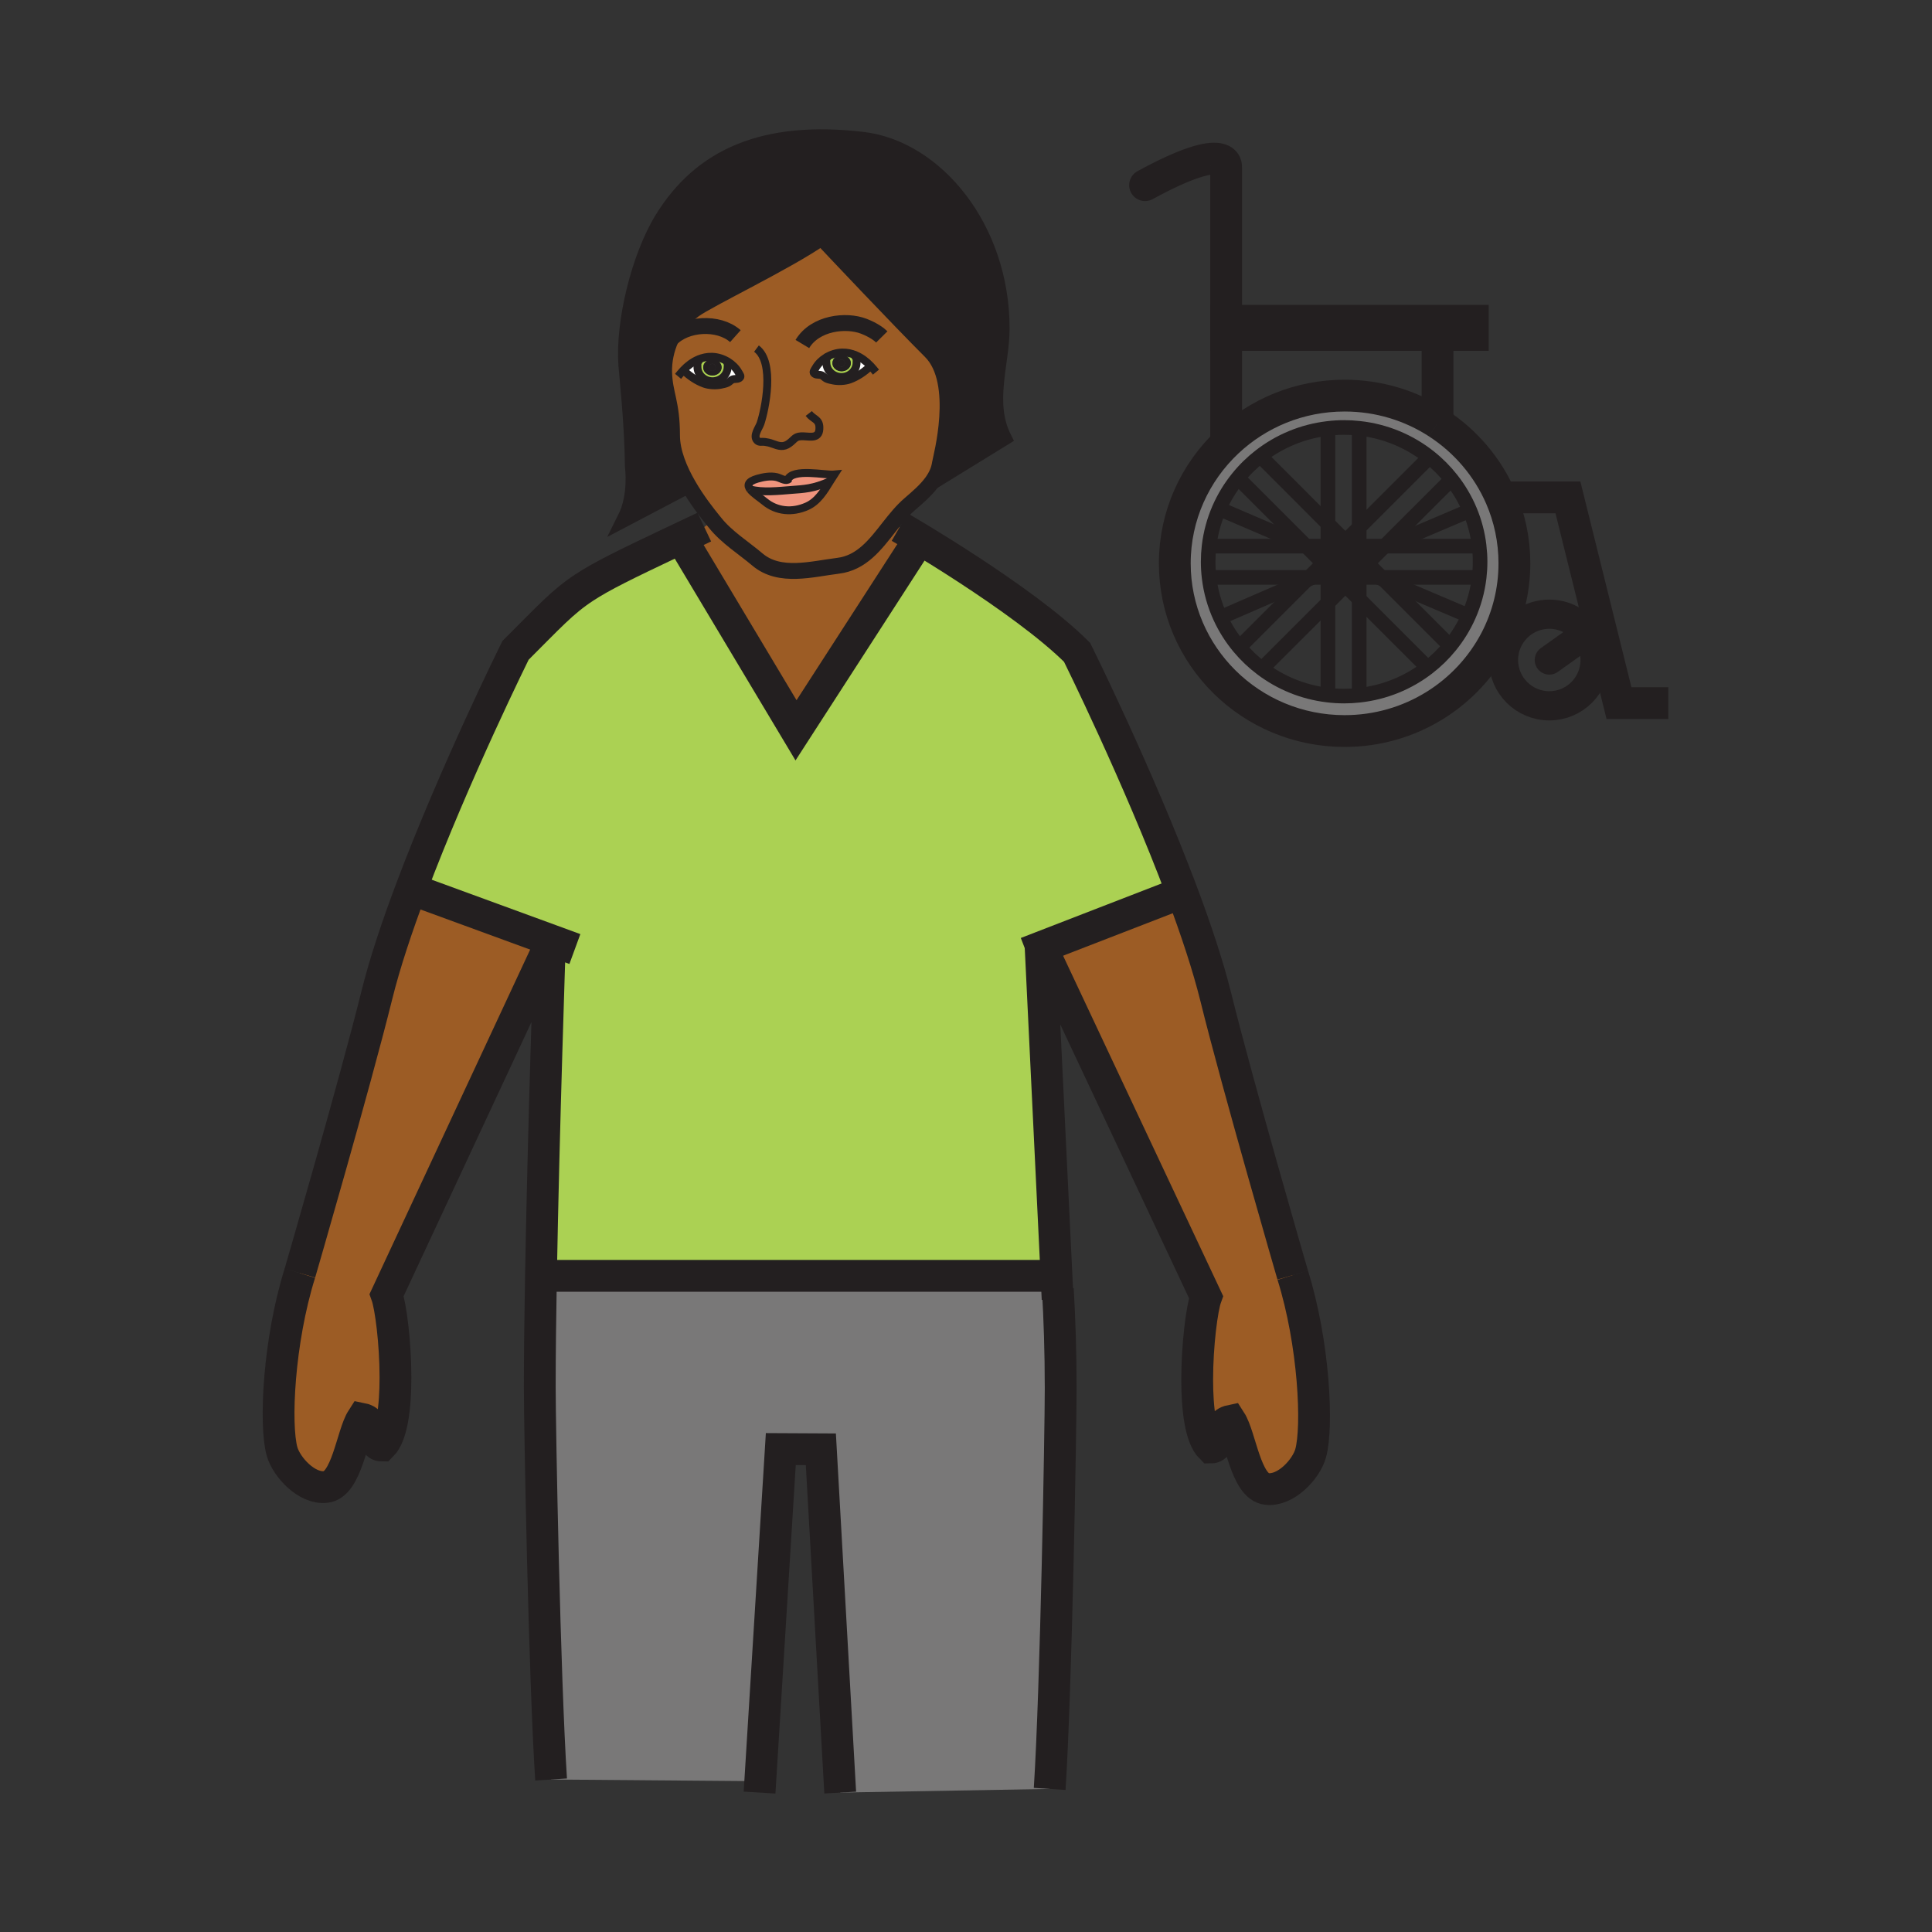 <svg enable-background="new 0 0 850.394 850.394" height="850.394" viewBox="0 0 850.394 850.394" width="850.394" xmlns="http://www.w3.org/2000/svg"><rect x="0" y="0" width="850.394" height="850.394" fill="#333333" stroke="none"/><path d="m458.05 416.99 6.97 144.43-3.239.16h-219.541l-4.13-.061c1.17-65.829 3.89-145.519 3.89-145.519l.75-2.04-61.8-22.61c19.19-51.09 45.95-105.07 45.95-105.07 14.94-14.93 20.7-21.38 30.23-27.65 7.89-5.2 18.38-10.28 38.8-19.97l5.11.34 49.34 82.46 53.01-82.1 1.46-2.1c5.46 3.31 12.99 7.96 21.26 13.37 16.54 10.81 36.069 24.6 48 36.53 0 0 27 54.43 46.21 105.71l-.38.15-61.54 23.83-.4-.85z" fill="#abd153"/><path d="m530.85 570.89-72.45-154.04 61.54-23.83.38-.15h.01c6.1 16.3 11.42 32.28 14.84 46.09 9.76 39.51 33.84 122.31 33.84 122.31 9.38 29.91 11.16 66.771 7.88 78.44-1.93 6.91-10.85 16.66-19.29 15.67-9.319-1.01-11.46-22.979-15.97-29.979-7.05 1.47-3.43 11.75-8.64 11.75-4.521-4.5-6.03-16.91-6.03-29.9 0-15.341 2.11-31.481 3.89-36.361z" fill="#9c5c25"/><path d="m383.25 161.09c-1.9-2-4.11-3.68-6.58-4.73-1.85-.8-3.86-1.24-6-1.19-2.46.05-4.97.85-7.11 2.2-1.9 1.16-3.51 2.75-4.56 4.61-.63 1.13-1.48 1.91-.36 2.6.94.6 2.09.17 3.1.64.68.32 1.3 1.1 2.03 1.44.87.4 2.02.64 2.96.82 2.22.46 5.13.33 7.24-.42 3.49-1.25 6.52-3.41 9.14-5.84zm-80.23 52.52c-3.91-6.74-7.23-14.61-7.23-21.96 0-14.64-3.23-18.13-3.48-27.85-.12-4.9.95-9.93 2.98-14.5 2.28-5.12 5.76-9.68 10.14-12.89 6.39-4.7 41.19-21.29 56.05-31.71.21.46.57.77 1.06.91 5.38 5.71 32.48 34.44 47.14 49.09 13.64 13.65 4.35 47.15 4.06 49.21-.43 3.06-1.72 5.76-3.5 8.22-2.65 3.68-6.4 6.84-9.95 9.91-3.28 2.84-6.11 6.37-8.91 9.92-6.15 7.83-12.16 15.82-22.54 17.08-11.35 1.39-25.64 5.53-35.4-2.72-6.06-5.14-13.67-9.88-18.66-16.17-.25-.31-.57-.7-.96-1.18-2.29-2.84-6.85-8.53-10.8-15.36zm-2.25-50.65.15.13c2.62 2.42 5.64 4.58 9.13 5.83 2.12.75 5.03.88 7.24.43.94-.2 2.1-.42 2.96-.83.74-.33 1.35-1.11 2.03-1.43 1.02-.48 2.17-.06 3.11-.65 1.11-.68.26-1.47-.36-2.6-1.05-1.85-2.66-3.44-4.55-4.61-2.15-1.34-4.66-2.14-7.13-2.2-2.14-.05-4.14.39-6 1.19-2.47 1.05-4.68 2.74-6.58 4.74zm66.45 45.92c-3.87.39-18.41-2.96-20.51 2.3-1.3.53-3.42-.85-4.87-1.18-2.72-.63-5.88-.03-8.52.73-4.25 1.23-4.46 2.91-3.12 4.68h.01c1.38 1.82 4.42 3.74 6.38 5.36 5.29 4.37 12.17 4.93 18.59 2.09 4.73-2.09 7.52-6.69 10.18-11.03.63-1.01 1.24-2 1.86-2.95z" fill="#9c5c25"/><path d="m584.16 246.24c.09-.58.26-1.13.5-1.65 1.149-2.46 3.84-4.19 6.97-4.19 2.86 0 5.351 1.44 6.63 3.56.24.39.44.81.59 1.24.23.66.351 1.35.351 2.07 0 3.8-3.391 6.88-7.57 6.88-2.7 0-5.07-1.29-6.399-3.23-.131-.18-.25-.36-.341-.55 0 0-.01 0-.01-.01-.52-.93-.81-1.98-.81-3.09-.001-.35.029-.7.089-1.03z" fill="#231f20"/><path d="m660.58 218.93c3.86 8.91 6 18.72 6 29.03 0 12.1-2.95 23.52-8.17 33.61-12.391 23.87-37.55 40.21-66.57 40.21-41.28 0-74.74-33.06-74.74-73.82 0-21.02 8.9-39.99 23.17-53.44 13.421-12.63 31.57-20.39 51.57-20.39 15.101 0 29.16 4.43 40.91 12.04v.01c12.25 7.92 22 19.3 27.83 32.75zm-62.32 87.09c11.3-1.22 21.65-5.56 30.16-12.12 3.65-2.81 6.96-6.03 9.85-9.59 3.28-4.02 6.04-8.48 8.16-13.26 2.351-5.26 3.94-10.93 4.641-16.86.27-2.27.41-4.58.41-6.92s-.141-4.64-.41-6.91c-.641-5.48-2.04-10.73-4.101-15.64-2.069-4.96-4.81-9.57-8.1-13.74-2.84-3.61-6.09-6.88-9.7-9.75-8.65-6.88-19.28-11.45-30.91-12.7-2.17-.25-4.38-.37-6.62-.37-2.42 0-4.8.14-7.14.43-11.16 1.3-21.37 5.64-29.78 12.16-3.64 2.82-6.95 6.05-9.83 9.63-3.34 4.11-6.13 8.67-8.26 13.57-2.24 5.15-3.76 10.67-4.439 16.45-.261 2.25-.4 4.55-.4 6.87 0 2.33.14 4.62.41 6.88.72 6.22 2.43 12.14 4.96 17.62 2.189 4.75 5 9.16 8.33 13.14 2.95 3.52 6.3 6.7 9.979 9.45 8.21 6.18 18.08 10.29 28.84 11.58 2.4.3 4.851.45 7.33.45 2.24 0 4.45-.12 6.62-.37z" fill="#797878"/><path d="m306.99 161.47c0 3.5 2.98 6.34 6.65 6.34s6.64-2.84 6.64-6.34c0-.98.26-.89-.14-1.7l.34-.54c1.89 1.17 3.5 2.76 4.55 4.61.62 1.13 1.47 1.92.36 2.6-.94.59-2.09.17-3.11.65-.68.32-1.29 1.1-2.03 1.43-.86.41-2.02.63-2.96.83-2.21.45-5.12.32-7.24-.43-3.49-1.25-6.51-3.41-9.13-5.83l-.15-.13c1.9-2 4.11-3.69 6.58-4.74l.23.58c-.72 1.01-.59 1.35-.59 2.67z" fill="#fff"/><path d="m465.31 567.41.301-.01c.76 12.84 1.26 27.529 1.26 43.859 0 18.311-2 132.08-4.84 176.16l-92.2 1.61-8.52-151.11-17.63-.09-9.05 146.33-2.631-.159-89.43-.73c-2.91-45.109-4.98-154.189-4.98-172.84 0-14 .2-30.939.52-48.91l4.13.061h219.54l3.239-.16z" fill="#797878"/><path d="m295.29 149.3c-2.03 4.57-3.1 9.6-2.98 14.5.25 9.72 3.48 13.21 3.48 27.85 0 7.35 3.32 15.22 7.23 21.96l-27.75 14.58c5.07-10.14 3.31-22.67 3.31-22.67-.2-19.27-2.55-40.3-2.88-44.85-1.36-18.89 5.66-47.59 15.85-64.18 17.14-27.94 45.09-39.98 88.14-34.95 31.96 3.72 61.19 38.69 61.19 83.02 0 15.53-6.899 32.69.86 48.18l-31.5 19.39c1.78-2.46 3.07-5.16 3.5-8.22.29-2.06 9.58-35.56-4.06-49.21-14.66-14.65-41.76-43.38-47.14-49.09-.61-.65-.94-1-.94-1-.04.03-.08.06-.12.09-14.86 10.42-49.66 27.01-56.05 31.71-4.38 3.21-7.86 7.77-10.14 12.89z" fill="#231f20"/><path d="m404.85 237.26-1.46 2.1-53.01 82.1-49.34-82.46-5.11-.34c4.24-2.01 8.91-4.21 14.07-6.66l3.82-3.03c.39.48.71.87.96 1.18 4.99 6.29 12.6 11.03 18.66 16.17 9.76 8.25 24.05 4.11 35.4 2.72 10.38-1.26 16.39-9.25 22.54-17.08l4.62.04s3.39 1.96 8.85 5.26z" fill="#9c5c25"/><path d="m383.25 161.09-.14.13c-2.62 2.43-5.65 4.59-9.14 5.84-2.11.75-5.02.88-7.24.42-.94-.18-2.09-.42-2.96-.82-.73-.34-1.35-1.12-2.03-1.44-1.01-.47-2.16-.04-3.1-.64-1.12-.69-.27-1.47.36-2.6 1.05-1.86 2.66-3.45 4.56-4.61l.33.53c-.41.82-.15.73-.15 1.71 0 3.5 2.98 6.34 6.65 6.34s6.64-2.84 6.64-6.34c0-1.32.13-1.66-.59-2.67l.23-.58c2.47 1.05 4.68 2.73 6.58 4.73z" fill="#fff"/><path d="m376.44 156.94c.72 1.01.59 1.35.59 2.67 0 3.5-2.97 6.34-6.64 6.34s-6.65-2.84-6.65-6.34c0-.98-.26-.89.15-1.71l-.33-.53c2.14-1.35 4.65-2.15 7.11-2.2 2.14-.05 4.15.39 6 1.19zm-1.94 2.91c0-1.97-1.81-3.56-4.05-3.56s-4.05 1.59-4.05 3.56 1.81 3.56 4.05 3.56 4.05-1.59 4.05-3.56z" fill="#abd150"/><path d="m370.45 156.29c2.24 0 4.05 1.59 4.05 3.56s-1.81 3.56-4.05 3.56-4.05-1.59-4.05-3.56 1.81-3.56 4.05-3.56zm1.46 3.56c0-.88-.65-1.58-1.46-1.58-.8 0-1.45.7-1.45 1.58 0 .87.65 1.58 1.45 1.58.81 0 1.46-.71 1.46-1.58z" fill="#231f20"/><path d="m370.45 158.27c.81 0 1.46.7 1.46 1.58 0 .87-.65 1.58-1.46 1.58-.8 0-1.45-.71-1.45-1.58 0-.88.65-1.58 1.45-1.58z" fill="#231f20"/><path d="m346.71 211.18c2.1-5.26 16.64-1.91 20.51-2.3-.62.95-1.23 1.94-1.86 2.95-7.42 3.36-11.72 3.4-16.98 3.82-5.23.41-12.96 1.28-18.17-.24h-.01c-1.34-1.77-1.13-3.45 3.12-4.68 2.64-.76 5.8-1.36 8.52-.73 1.45.33 3.57 1.71 4.87 1.18z" fill="#ef947d"/><path d="m365.36 211.83c-2.66 4.34-5.45 8.94-10.18 11.03-6.42 2.84-13.3 2.28-18.59-2.09-1.96-1.62-5-3.54-6.38-5.36 5.21 1.52 12.94.65 18.17.24 5.26-.42 9.56-.46 16.98-3.82z" fill="#ef947d"/><path d="m320.48 159.23-.34.54c.4.81.14.72.14 1.7 0 3.5-2.97 6.34-6.64 6.34s-6.65-2.84-6.65-6.34c0-1.32-.13-1.66.59-2.67l-.23-.58c1.86-.8 3.86-1.24 6-1.19 2.47.06 4.98.86 7.13 2.2zm-2.86 2.48c0-1.97-1.81-3.56-4.04-3.56-2.24 0-4.05 1.59-4.05 3.56s1.81 3.56 4.05 3.56c2.23 0 4.04-1.59 4.04-3.56z" fill="#abd150"/><path d="m313.58 158.15c2.23 0 4.04 1.59 4.04 3.56s-1.81 3.56-4.04 3.56c-2.24 0-4.05-1.59-4.05-3.56s1.81-3.56 4.05-3.56zm1.45 3.56c0-.87-.65-1.58-1.45-1.58-.81 0-1.45.71-1.45 1.58s.64 1.58 1.45 1.58c.8 0 1.45-.71 1.45-1.58z" fill="#231f20"/><path d="m313.58 160.13c.8 0 1.45.71 1.45 1.58s-.65 1.58-1.45 1.58c-.81 0-1.45-.71-1.45-1.58s.64-1.58 1.45-1.58z" fill="#231f20"/><path d="m242.75 413.96-.75 2.04-71.81 154c1.78 4.88 3.88 20.99 3.88 36.3 0 13.021-1.52 25.46-6.04 29.97-5.18 0-1.58-10.31-8.66-11.739-4.49 6.989-6.63 28.95-15.95 29.979-8.41 1-17.35-8.79-19.28-15.66-3.28-11.699-1.52-48.54 7.86-78.47 0 0 24.08-82.8 33.86-122.3 3.46-13.99 8.88-30.21 15.09-46.73z" fill="#9c5c25"/><g fill="none"><path d="m132 560.38s24.08-82.8 33.86-122.3c3.46-13.99 8.88-30.21 15.09-46.73 19.19-51.09 45.95-105.07 45.95-105.07 14.94-14.93 20.7-21.38 30.23-27.65 7.89-5.2 18.38-10.28 38.8-19.97 4.24-2.01 8.91-4.21 14.07-6.66" stroke="#231f20" stroke-width="14"/><path d="m242.57 783.27c-2.91-45.109-4.98-154.189-4.98-172.84 0-14 .2-30.939.52-48.91 1.17-65.83 3.89-145.52 3.89-145.52l-71.81 154c1.78 4.88 3.88 20.99 3.88 36.3 0 13.021-1.52 25.46-6.04 29.97-5.18 0-1.58-10.31-8.66-11.739-4.49 6.989-6.63 28.95-15.95 29.979-8.41 1-17.35-8.79-19.28-15.66-3.28-11.699-1.52-48.54 7.86-78.47" stroke="#231f20" stroke-width="14"/><path d="m569.01 561.27s-24.08-82.8-33.84-122.31c-3.42-13.81-8.74-29.79-14.84-46.09h-.01c-19.21-51.28-46.21-105.71-46.21-105.71-11.931-11.93-31.46-25.72-48-36.53-8.271-5.41-15.8-10.06-21.26-13.37-5.46-3.3-8.85-5.26-8.85-5.26" stroke="#231f20" stroke-width="14"/><path d="m465.52 571.83-.21-4.42-.29-5.99-6.97-144.43-.05-.99.4.85 72.449 154.04c-1.779 4.88-3.89 21.021-3.89 36.36 0 12.99 1.51 25.4 6.03 29.9 5.21 0 1.59-10.28 8.64-11.75 4.51 7 6.65 28.97 15.97 29.979 8.44.99 17.36-8.76 19.29-15.67 3.28-11.67 1.5-48.53-7.88-78.44" stroke="#231f20" stroke-width="14"/><path d="m462.03 787.42c2.84-44.08 4.84-157.85 4.84-176.16 0-16.33-.5-31.02-1.26-43.859" stroke="#231f20" stroke-width="14"/><path d="m369.83 789.03-8.52-151.11-17.63-.09-9.05 146.33-.3 4.87" stroke="#231f20" stroke-width="14"/><path d="m242.24 561.58h219.54" stroke="#231f20" stroke-width="14"/><path d="m180.95 391.35 61.8 22.61 10.29 3.77" stroke="#231f20" stroke-width="14"/><path d="m519.94 393.02-61.54 23.83-.35.14-6.2 2.4" stroke="#231f20" stroke-width="14"/><path d="m301.04 239 49.34 82.46 53.01-82.1" stroke="#231f20" stroke-width="14"/><path d="m632.75 186.18c12.25 7.92 22 19.3 27.83 32.75 3.86 8.91 6 18.72 6 29.03 0 12.1-2.95 23.52-8.17 33.61-12.391 23.87-37.55 40.21-66.57 40.21-41.28 0-74.74-33.06-74.74-73.82 0-21.02 8.9-39.99 23.17-53.44 13.421-12.63 31.57-20.39 51.57-20.39 15.101 0 29.16 4.43 40.91 12.04" stroke="#231f20" stroke-width="14"/><path d="m651.07 240.36c.27 2.27.41 4.57.41 6.91s-.141 4.65-.41 6.92c-.7 5.93-2.29 11.6-4.641 16.86-2.12 4.78-4.88 9.24-8.16 13.26-2.89 3.56-6.199 6.78-9.85 9.59-8.51 6.56-18.86 10.9-30.16 12.12-2.17.25-4.38.37-6.62.37-2.479 0-4.93-.15-7.33-.45-10.76-1.29-20.63-5.4-28.84-11.58-3.68-2.75-7.029-5.93-9.979-9.45-3.33-3.98-6.141-8.39-8.33-13.14-2.53-5.48-4.24-11.4-4.96-17.62-.271-2.26-.41-4.55-.41-6.88 0-2.32.14-4.62.4-6.87.68-5.78 2.199-11.3 4.439-16.45 2.13-4.9 4.92-9.46 8.26-13.57 2.88-3.58 6.19-6.81 9.83-9.63 8.41-6.52 18.62-10.86 29.78-12.16 2.34-.29 4.72-.43 7.14-.43 2.24 0 4.45.12 6.62.37 11.63 1.25 22.26 5.82 30.91 12.7 3.61 2.87 6.86 6.14 9.7 9.75 3.29 4.17 6.03 8.78 8.1 13.74 2.061 4.91 3.461 10.16 4.101 15.64z" stroke="#231f20" stroke-width="6.43"/><path d="m531.57 240.4h.62 42.73.1 9.48 5.5 1.63 2.73 3.9 11.18.69 40.59" stroke="#231f20" stroke-width="6.43"/><path d="m531.57 254.15h.63 44.05 1.53 6.72 4.16 2.97 4.06 2.57 8.46 1.4 42.6" stroke="#231f20" stroke-width="6.43"/><path d="m584.5 243.72v-3.32-9.86-41.95-.38" stroke="#231f20" stroke-width="6.43"/><path d="m584.5 304.25v-38.91-11.19-2.18" stroke="#231f20" stroke-width="6.43"/><path d="m598.26 244.44v-.48-3.56-8.26-43.61-.32" stroke="#231f20" stroke-width="6.43"/><path d="m598.26 307.35v-1.33-42.27-9.6-2.57-.3" stroke="#231f20" stroke-width="6.43"/><path d="m638.87 210.98-29.43 29.42-.5.51-7.03 7.03-2.92 2.92-.73.72-2.57 2.57-3.52 3.51-7.67 7.68-29.03 29.02" stroke="#231f20" stroke-width="6.43"/><path d="m584.5 245.9-.34.34-1.7 1.7-6.21 6.21-1.17 1.17-29.59 29.59" stroke="#231f20" stroke-width="6.43"/><path d="m629.17 201.23-30.91 30.91-6.08 6.08-2.18 2.18" stroke="#231f20" stroke-width="6.43"/><path d="m588.66 254.15 3.51 3.51 6.09 6.09 30.15 30.14" stroke="#231f20" stroke-width="6.43"/><path d="m544.89 210.38 29.95 29.95.08.07 7.54 7.54 2.42 2.42" stroke="#231f20" stroke-width="6.43"/><path d="m599.51 245.54 2.4 2.4 6.21 6.21 1.03 1.04 29.12 29.12" stroke="#231f20" stroke-width="6.43"/><path d="m554.73 200.76 29.77 29.78 7.68 7.68 2.18 2.18" stroke="#231f20" stroke-width="6.43"/><path d="m598.99 250.86 7.73 3.29 2.43 1.04 37.28 15.86" stroke="#231f20" stroke-width="6.43"/><path d="m536.64 223.95 38.2 16.38.18.07 9.49 4.07" stroke="#231f20" stroke-width="6.43"/><path d="m585.23 250.92-7.45 3.23-2.7 1.17-37.92 16.45" stroke="#231f20" stroke-width="6.43"/><path d="m646.96 224.72-36.83 15.68-1.19.51-10.09 4.29" stroke="#231f20" stroke-width="6.43"/><path d="m598.85 245.2c.23.66.351 1.35.351 2.07 0 3.8-3.391 6.88-7.57 6.88-2.7 0-5.07-1.29-6.399-3.23-.131-.18-.25-.36-.341-.55 0 0-.01 0-.01-.01-.52-.93-.81-1.98-.81-3.09 0-.35.029-.7.09-1.03.09-.58.26-1.13.5-1.65 1.149-2.46 3.84-4.19 6.97-4.19 2.86 0 5.351 1.44 6.63 3.56.239.39.439.81.589 1.24z" stroke="#231f20" stroke-width="6.43"/><path d="m539.69 141.21v-67.46s1.939-12.8-35.671 7.75" stroke="#231f20" stroke-linecap="round" stroke-linejoin="round" stroke-width="14"/><path d="m539.69 193.08v-45.66" stroke="#231f20" stroke-linecap="round" stroke-linejoin="round" stroke-width="14"/><path d="m660.57 218.93h.01 29.56l13.87 55.87 8.61 34.69h21.71" stroke="#231f20" stroke-width="14"/><path d="m539.69 141.21h108.57v6.21h-15.51-93.06z" stroke="#231f20" stroke-width="14"/><path d="m632.75 147.42v38.75.01" stroke="#231f20" stroke-width="14"/><path d="m698.36 278.82c2.359 3.29 3.739 7.33 3.739 11.69 0 11.14-9.02 20.16-20.149 20.16-11.141 0-20.17-9.02-20.17-20.16 0-2.79.56-5.44 1.59-7.85 3.06-7.23 10.229-12.31 18.58-12.31 6.77 0 12.76 3.34 16.41 8.47z" stroke="#231f20" stroke-width="12.86"/><path d="m681.95 290.51 16.41-11.69 5.65-4.02" stroke="#231f20" stroke-linecap="round" stroke-linejoin="round" stroke-width="12.86"/><path d="m353.17 151.42c5.62-9.36 19.29-10.85 27.1-7.8 4.2 1.64 6.76 3.57 7.86 4.68" stroke="#231f20" stroke-width="7"/><path d="m323.69 147.96c-7.45-6.63-21.97-5.61-28.4 1.34-.34.36-.65.73-.94 1.12" stroke="#231f20" stroke-width="7"/><path d="m332.97 153.44c8.16 6.11 3.84 26.78 1.78 32.94-.65 1.96-3.46 5.45-1.48 7.49.95.98 2.18.45 3.38.64 1.25.19 1.99.32 3.41.84 2.77 1.03 4.78 1.66 7.26-.16 2.7-1.95 2.5-3.33 6.47-3.14 3.35.16 7.05 1.1 6.88-4.04-.11-3.55-2.78-3.5-4.68-6.01" stroke="#231f20" stroke-width="3.471"/><path d="m330.2 215.41c-1.34-1.77-1.13-3.45 3.12-4.68 2.64-.76 5.8-1.36 8.52-.73 1.45.33 3.57 1.71 4.87 1.18.22-.09.41-.23.58-.44" stroke="#231f20" stroke-width="3.471"/><path d="m346.48 212.09c.04-.33.11-.63.23-.91 2.1-5.26 16.64-1.91 20.51-2.3-.62.95-1.23 1.94-1.86 2.95-2.66 4.34-5.45 8.94-10.18 11.03-6.42 2.84-13.3 2.28-18.59-2.09-1.96-1.62-5-3.54-6.38-5.36" stroke="#231f20" stroke-width="3.471"/><path d="m330.2 215.41h.01c5.21 1.52 12.94.65 18.17.24 5.26-.42 9.56-.46 16.98-3.82" stroke="#231f20" stroke-width="3.471"/><path d="m362.54 105.61c5.38 5.71 32.48 34.44 47.14 49.09 13.64 13.65 4.35 47.15 4.06 49.21-.43 3.06-1.72 5.76-3.5 8.22-2.65 3.68-6.4 6.84-9.95 9.91-3.28 2.84-6.11 6.37-8.91 9.92-6.15 7.83-12.16 15.82-22.54 17.08-11.35 1.39-25.64 5.53-35.4-2.72-6.06-5.14-13.67-9.88-18.66-16.17-.25-.31-.57-.7-.96-1.18-2.29-2.84-6.85-8.53-10.8-15.36-3.91-6.74-7.23-14.61-7.23-21.96 0-14.64-3.23-18.13-3.48-27.85-.12-4.9.95-9.93 2.98-14.5 2.28-5.12 5.76-9.68 10.14-12.89 6.39-4.7 41.19-21.29 56.05-31.71.04-.03.08-.06.12-.09 0 0 .33.35.94 1z" stroke="#231f20" stroke-width="7"/><path d="m303.03 213.6-.01.01-27.75 14.58c5.07-10.14 3.31-22.67 3.31-22.67-.2-19.27-2.55-40.3-2.88-44.85-1.36-18.89 5.66-47.59 15.85-64.18 17.14-27.94 45.09-39.98 88.14-34.95 31.96 3.72 61.19 38.69 61.19 83.02 0 15.53-6.899 32.69.86 48.18l-31.5 19.39-.04.03" stroke="#231f20" stroke-width="7"/><path d="m299.57 164.32c.39-.47.79-.92 1.2-1.36 1.9-2 4.11-3.69 6.58-4.74 1.86-.8 3.86-1.24 6-1.19 2.47.06 4.98.86 7.13 2.2 1.89 1.17 3.5 2.76 4.55 4.61.62 1.13 1.47 1.92.36 2.6-.94.59-2.09.17-3.11.65-.68.32-1.29 1.1-2.03 1.43-.86.41-2.02.63-2.96.83-2.21.45-5.12.32-7.24-.43-3.49-1.25-6.51-3.41-9.13-5.83" stroke="#231f20" stroke-linecap="square" stroke-miterlimit="10" stroke-width="3.471"/><path d="m320.14 159.77c.4.81.14.72.14 1.7 0 3.5-2.97 6.34-6.64 6.34s-6.65-2.84-6.65-6.34c0-1.32-.13-1.66.59-2.67" stroke="#231f20" stroke-linecap="square" stroke-miterlimit="10" stroke-width="3.471"/><path d="m384.46 162.46c-.39-.47-.79-.93-1.21-1.37-1.9-2-4.11-3.68-6.58-4.73-1.85-.8-3.86-1.24-6-1.19-2.46.05-4.97.85-7.11 2.2-1.9 1.16-3.51 2.75-4.56 4.61-.63 1.13-1.48 1.91-.36 2.6.94.6 2.09.17 3.1.64.68.32 1.3 1.1 2.03 1.44.87.4 2.02.64 2.96.82 2.22.46 5.13.33 7.24-.42 3.49-1.25 6.52-3.41 9.14-5.84" stroke="#231f20" stroke-linecap="square" stroke-miterlimit="10" stroke-width="3.471"/><path d="m363.89 157.9c-.41.82-.15.73-.15 1.71 0 3.5 2.98 6.34 6.65 6.34s6.64-2.84 6.64-6.34c0-1.32.13-1.66-.59-2.67" stroke="#231f20" stroke-linecap="square" stroke-miterlimit="10" stroke-width="3.471"/><path d="m363.35 105.72c-.3 0-.57-.03-.81-.11-.49-.14-.85-.45-1.06-.91-.04-.06-.07-.12-.09-.19 4.58-4.45 6.82-11.51 8.19-17.52" stroke="#231f20" stroke-width="7"/><path d="m0 0h850.394v850.394h-850.394z"/></g></svg>